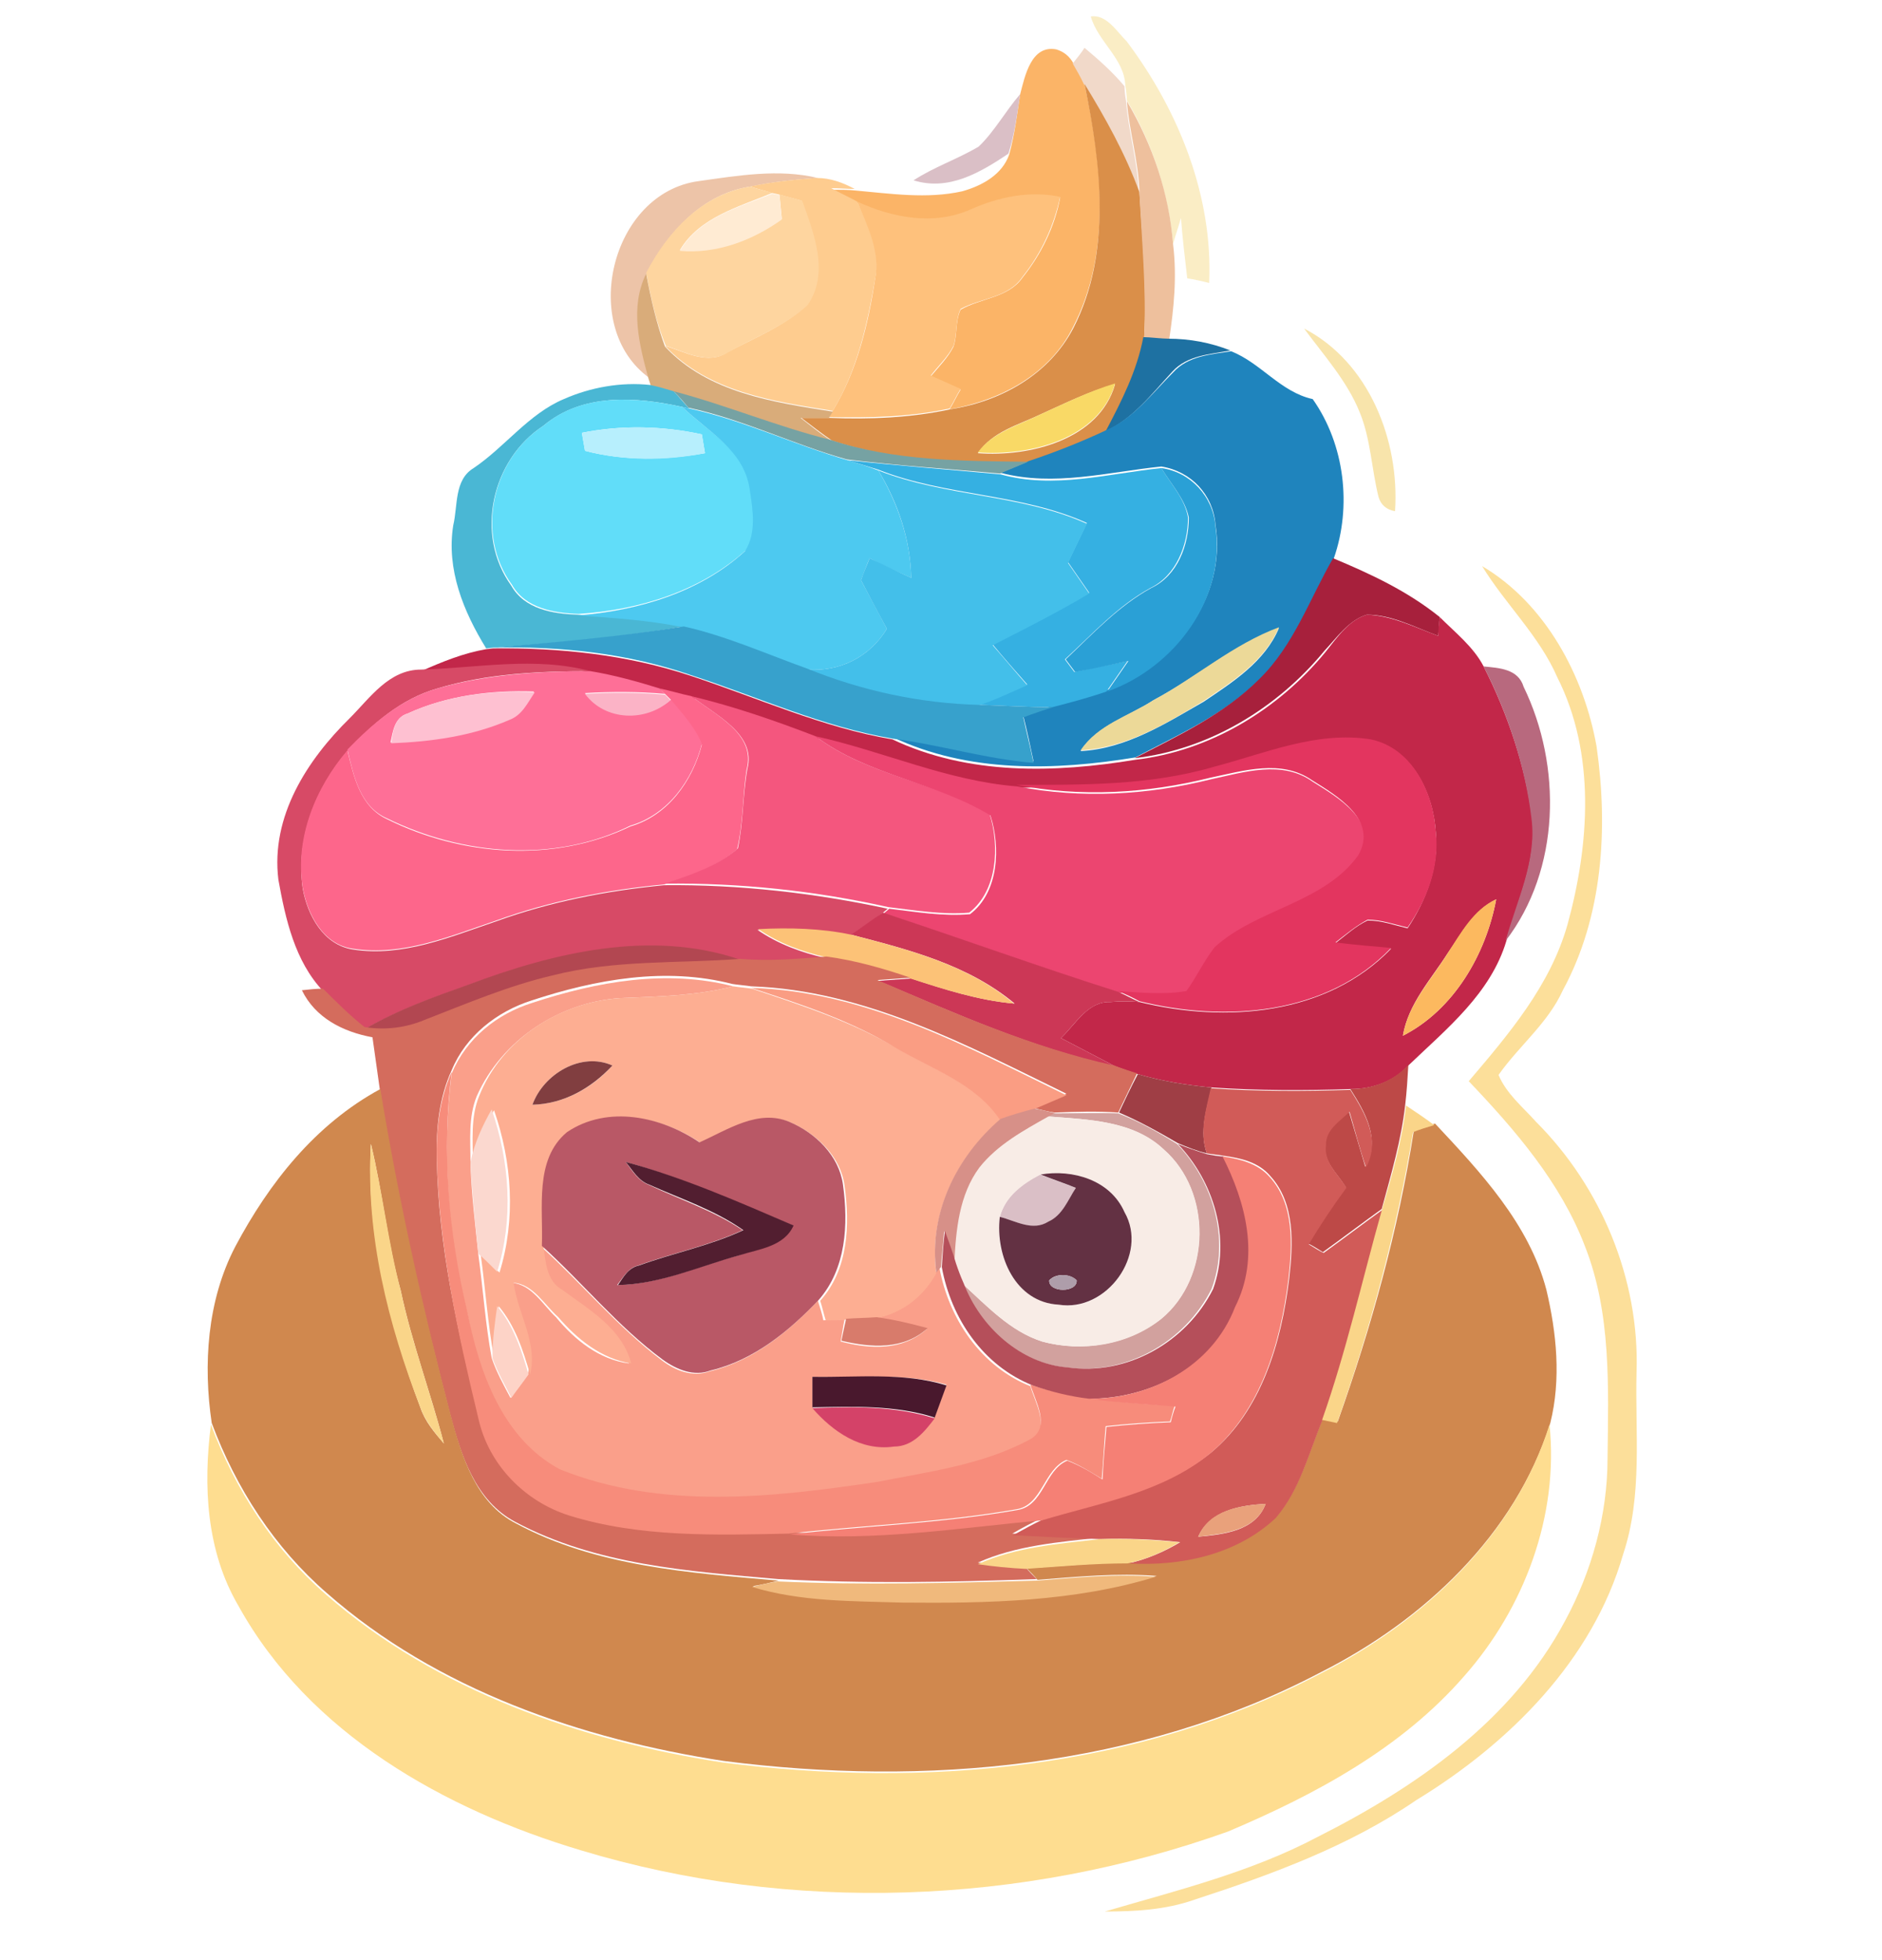 <?xml version="1.0" encoding="utf-8"?>
<!-- Generator: Adobe Illustrator 26.0.3, SVG Export Plug-In . SVG Version: 6.00 Build 0)  -->
<svg version="1.1" id="Layer_1" xmlns="http://www.w3.org/2000/svg" xmlns:xlink="http://www.w3.org/1999/xlink" x="0px" y="0px"
	 viewBox="0 0 240 250" style="enable-background:new 0 0 240 250;" xml:space="preserve">
<style type="text/css">
	.st0{fill:#FAEDC5;}
	.st1{fill:#FBB467;}
	.st2{fill:#F1D9C9;}
	.st3{fill:#DA8F49;}
	.st4{fill:#DABFC6;}
	.st5{fill:#EEC09D;}
	.st6{fill:#EDC4A8;}
	.st7{fill:#FECC8F;}
	.st8{fill:#FED59F;}
	.st9{fill:#FEC17C;}
	.st10{fill:#FFEBD3;}
	.st11{fill:#D9AC7A;}
	.st12{fill:#F8E4AB;}
	.st13{fill:#1E71A2;}
	.st14{fill:#1F84BD;}
	.st15{fill:#4AB7D4;}
	.st16{fill:#F9D966;}
	.st17{fill:#76A2A3;}
	.st18{fill:#61DDF9;}
	.st19{fill:#4DC9F0;}
	.st20{fill:#B7EFFD;}
	.st21{fill:#35B0E2;}
	.st22{fill:#43BFEA;}
	.st23{fill:#2AA0D6;}
	.st24{fill:#A7203C;}
	.st25{fill:#FCDF9A;}
	.st26{fill:#C22749;}
	.st27{fill:#37A1CC;}
	.st28{fill:#ECD998;}
	.st29{fill:#D74A66;}
	.st30{fill:#B8697E;}
	.st31{fill:#FE6F97;}
	.st32{fill:#FEC0D1;}
	.st33{fill:#FBB3C6;}
	.st34{fill:#FD668B;}
	.st35{fill:#F4567E;}
	.st36{fill:#EC4570;}
	.st37{fill:#E3355F;}
	.st38{fill:#FCB95F;}
	.st39{fill:#CC3756;}
	.st40{fill:#FCC277;}
	.st41{fill:#B24751;}
	.st42{fill:#D46C5D;}
	.st43{fill:#FA9F8A;}
	.st44{fill:#FDAE92;}
	.st45{fill:#FA9D83;}
	.st46{fill:#813E40;}
	.st47{fill:#BD4947;}
	.st48{fill:#F78C7B;}
	.st49{fill:#9F3E45;}
	.st50{fill:#D0884E;}
	.st51{fill:#D15B58;}
	.st52{fill:#D79088;}
	.st53{fill:#FAD589;}
	.st54{fill:#FBD8CF;}
	.st55{fill:#D2A19E;}
	.st56{fill:#B95866;}
	.st57{fill:#F8ECE6;}
	.st58{fill:#B54F5A;}
	.st59{fill:#F58075;}
	.st60{fill:#521E30;}
	.st61{fill:#633143;}
	.st62{fill:#AE9DAA;}
	.st63{fill:#FDD3C7;}
	.st64{fill:#D87B6B;}
	.st65{fill:#49182D;}
	.st66{fill:#D44268;}
	.st67{fill:#FEDD90;}
	.st68{fill:#E9A17B;}
	.st69{fill:#F0B97C;}
</style>
<g id="_x23_faedc5ff">
	<path class="st0" d="M139.1,2.1c2-0.3,3.3,1.9,4.6,3.2c6.6,8.8,11,19.7,10.5,30.8c-0.7-0.2-2.1-0.5-2.8-0.6
		c-0.3-2.6-0.6-5.1-0.8-7.7c-0.3,1.1-0.7,2.2-1,3.3c-0.6-6.5-2.6-12.7-5.9-18.3c0-0.5-0.1-1.4-0.2-1.9C143.4,7.5,140,5.3,139.1,2.1z
		"/>
</g>
<g id="_x23_fbb467ff">
	<path class="st1" d="M130.1,12c0.6-2.3,1.4-6.3,4.6-5.7c1,0.3,1.7,0.9,2.2,1.8c0.5,0.8,0.9,1.7,1.4,2.6c2.2,10.2,3.5,21.5-1.5,31.1
		c-3,6-9.3,9.3-15.7,10.4c0.5-0.8,0.9-1.7,1.4-2.5c-1.3-0.6-2.5-1.1-3.8-1.7c1-1.2,2.2-2.4,2.9-3.8c0.5-1.5,0.2-3.2,0.9-4.7
		c2.6-1.5,6.1-1.5,7.9-4.1c2.4-3,4.1-6.5,4.8-10.2c-3.9-0.8-7.8,0-11.4,1.6c-4.7,2.1-9.9,1-14.4-0.9c-1.1-0.5-2.2-1.1-3.3-1.7
		c0.8,0,2.2,0,3,0.1c4.5,0.4,9.1,1.1,13.6,0.1c2.5-0.7,5.1-2.1,6-4.7C129.4,17.1,129.7,14.6,130.1,12z"/>
</g>
<g id="_x23_f1d9c9ff">
	<path class="st2" d="M138.3,6.1c1.8,1.5,3.6,3.1,5.1,4.9c0,0.5,0.1,1.4,0.2,1.9c0.3,3.9,1.5,7.7,1.6,11.6c-1.8-4.8-4.3-9.4-7-13.8
		c-0.4-0.9-0.9-1.7-1.4-2.6C137.2,7.6,138,6.6,138.3,6.1z"/>
</g>
<g id="_x23_da8f49ff">
	<path class="st3" d="M138.3,10.7c2.7,4.4,5.2,8.9,7,13.8c0.4,6.2,1,12.4,0.6,18.6c-0.8,4.3-2.8,8.2-4.8,12
		c-3.2,1.5-6.5,2.8-9.8,3.9c-8.5-0.1-17.1-0.1-25.2-2.8c-1.3-0.9-2.6-1.9-3.9-2.9c1.2,0,2.4,0,3.6,0c5.1,0.2,10.3,0,15.4-1.1
		c6.4-1,12.6-4.4,15.7-10.4C141.8,32.2,140.4,20.9,138.3,10.7 M132.8,52.8c-2.9,1.4-6.2,2.2-8.1,5c6.6,0.5,15.5-1.7,17.5-8.8
		C138.9,49.9,135.9,51.4,132.8,52.8z"/>
</g>
<g id="_x23_dabfc6ff">
	<path class="st4" d="M130.1,12c-0.4,2.6-0.7,5.1-1.5,7.6c-3.6,2.4-7.6,4.8-12.1,3.4c2.6-1.7,5.6-2.7,8.3-4.3
		C126.8,16.8,128.2,14.2,130.1,12z"/>
	<path class="st4" d="M127.5,155.2c0.7-2.6,2.8-4.2,5.1-5.4c1.5,0.6,3,1.1,4.6,1.7c-1,1.5-1.7,3.5-3.5,4.3
		C131.8,157.2,129.5,155.7,127.5,155.2z"/>
</g>
<g id="_x23_eec09dff">
	<path class="st5" d="M145.3,24.5c-0.1-3.9-1.3-7.7-1.6-11.6c3.3,5.6,5.4,11.8,5.9,18.3c0.5,4.1,0.1,8.1-0.5,12.1
		c-0.8-0.1-2.4-0.2-3.2-0.2C146.2,36.9,145.6,30.7,145.3,24.5z"/>
</g>
<g id="_x23_edc4a8ff">
	<path class="st6" d="M89.1,23.1c5-0.7,10.2-1.6,15.2-0.4c-2.9,0.2-5.8,0.5-8.6,1.1c-6.1,0.9-10.5,5.8-13.2,11
		c-2.1,4.3-0.9,9.1,0.3,13.4C73.8,41.7,77.9,24.6,89.1,23.1z"/>
</g>
<g id="_x23_fecc8fff">
	<path class="st7" d="M95.6,23.8c2.8-0.6,5.7-0.9,8.6-1.1c1.7,0,3.3,0.6,4.8,1.4c-0.8,0-2.2-0.1-3-0.1c1.1,0.6,2.2,1.1,3.3,1.7
		c1.4,3.1,3.1,6.4,2.3,9.9c-1,5.8-2.3,11.7-5.4,16.8c-7.6-1.2-15.9-2.4-21.4-8.3c2.6,0.8,5.5,2.5,8,0.8c3.4-1.8,7.2-3.3,10.1-6
		c2.8-4.1,0.8-9.1-0.7-13.3c-1-0.3-1.9-0.5-2.9-0.8l-0.9-0.2C97.8,24.4,96.3,24,95.6,23.8z"/>
</g>
<g id="_x23_fed59fff">
	<path class="st8" d="M82.4,34.8c2.7-5.2,7.1-10,13.2-11c0.7,0.2,2.2,0.6,2.9,0.8c-4.3,1.8-9.3,3.1-11.8,7.3c4.8,0.4,9.2-1.3,13-4
		c-0.1-1-0.2-2-0.3-3.1c1,0.3,1.9,0.5,2.9,0.8c1.5,4.2,3.5,9.2,0.7,13.3c-2.9,2.7-6.7,4.1-10.1,6c-2.6,1.7-5.5,0-8-0.8
		C83.7,41.2,83,38,82.4,34.8z"/>
</g>
<g id="_x23_fec17cff">
	<path class="st9" d="M123.8,26.7c3.6-1.6,7.5-2.4,11.4-1.6c-0.8,3.7-2.4,7.2-4.8,10.2c-1.8,2.7-5.3,2.7-7.9,4.1
		c-0.7,1.5-0.4,3.2-0.9,4.7c-0.7,1.4-1.9,2.5-2.9,3.8c1.3,0.6,2.5,1.1,3.8,1.7c-0.5,0.8-0.9,1.7-1.4,2.5c-5,1.1-10.2,1.2-15.4,1.1
		l0.5-0.8c3.1-5.1,4.5-11,5.4-16.8c0.7-3.5-1-6.8-2.3-9.9C113.8,27.8,119.1,28.8,123.8,26.7z"/>
</g>
<g id="_x23_ffebd3ff">
	<path class="st10" d="M86.7,32c2.5-4.3,7.6-5.6,11.8-7.3l0.9,0.2c0.1,1,0.2,2,0.3,3.1C95.9,30.7,91.4,32.4,86.7,32z"/>
</g>
<g id="_x23_d9ac7aff">
	<path class="st11" d="M82.7,48.3c-1.2-4.4-2.4-9.1-0.3-13.4c0.6,3.2,1.3,6.3,2.4,9.3c5.5,5.9,13.8,7.1,21.4,8.3l-0.5,0.8
		c-1.2,0-2.4,0-3.6,0c1.3,1,2.5,2,3.9,2.9c-6.8-1.7-13.3-4.4-20-6.2c-1-0.3-2-0.6-3-0.8L82.7,48.3z"/>
</g>
<g id="_x23_f8e4abff">
	<path class="st12" d="M166.3,41.9c8.3,4.3,12.2,14.3,11.6,23.3c-1.1-0.2-1.8-0.8-2.1-1.8c-0.9-3.6-1-7.4-2.4-10.8
		C171.8,48.6,168.8,45.3,166.3,41.9z"/>
</g>
<g id="_x23_1e71a2ff">
	<path class="st13" d="M141,55c2-3.8,4-7.7,4.8-12c0.8,0,2.4,0.2,3.2,0.2c2.7,0,5.4,0.5,7.9,1.5c-2.6,0.5-5.5,0.6-7.4,2.7
		C146.9,50.2,144.5,53.4,141,55z"/>
</g>
<g id="_x23_1f84bdff">
	<path class="st14" d="M149.6,47.5c1.9-2.1,4.8-2.3,7.4-2.7c3.8,1.5,6.3,5.2,10.4,6.1c4.1,5.8,5,13.7,2.7,20.3
		c-3,5.2-5,11.2-9.4,15.4c-4.5,4.5-10.4,7.1-15.9,10c-10.3,1.7-21.3,2-31-2.6c6,0.8,11.9,2.6,18,3.1c-0.4-1.9-0.8-3.8-1.3-5.8
		c1.3-0.4,2.5-0.9,3.8-1.3c2.3-0.6,4.6-1.2,6.9-2c8.5-3,15.3-11.8,13.8-21.1c-0.3-3.8-3.1-6.8-6.9-7.4c-6.8,0.7-13.7,2.6-20.5,0.8
		c1.2-0.5,2.4-1,3.6-1.5c3.3-1.1,6.6-2.4,9.8-3.9C144.5,53.4,146.9,50.2,149.6,47.5 M147.1,89.3c-3.2,2.1-7.2,3.2-9.3,6.5
		c5.8-0.3,10.8-3.5,15.7-6.3c3.7-2.5,7.8-5.1,9.6-9.4C157.3,82.2,152.6,86.4,147.1,89.3z"/>
</g>
<g id="_x23_4ab7d4ff">
	<path class="st15" d="M71.9,50.9c3.4-1.5,7.3-2.2,11-1.8c1,0.2,2,0.5,3,0.8c0.7,0.7,1.3,1.5,2,2.2L87,51.9
		c-5.9-1.3-12.7-1.8-17.7,2.4c-6.6,4.3-8.8,13.9-4.1,20.4c1.7,3,5.3,3.6,8.5,3.7c4.5,0.3,9,0.6,13.5,1.5c-8.1,1.4-16.2,2.1-24.3,2.7
		L62,82.7c-2.9-4.7-5.1-10.1-4.2-15.7c0.6-2.5,0.1-5.8,2.6-7.3C64.4,57,67.4,52.8,71.9,50.9z"/>
</g>
<g id="_x23_f9d966ff">
	<path class="st16" d="M132.8,52.8c3.1-1.4,6.1-2.9,9.4-3.9c-2,7.1-10.9,9.3-17.5,8.8C126.6,55.1,130,54.2,132.8,52.8z"/>
</g>
<g id="_x23_76a2a3ff">
	<path class="st17" d="M85.9,49.9c6.8,1.8,13.2,4.5,20,6.2c8.1,2.7,16.8,2.7,25.2,2.8c-1.2,0.5-2.4,1-3.6,1.5
		c-6.5-0.6-13-1-19.5-1.8c-6.8-1.9-13.2-5.1-20.2-6.6C87.3,51.4,86.6,50.6,85.9,49.9z"/>
</g>
<g id="_x23_61ddf9ff">
	<path class="st18" d="M69.3,54.3c4.9-4.2,11.8-3.7,17.7-2.4c3.2,3.1,7.9,5.5,8.8,10.3c0.4,2.6,0.9,5.6-0.6,7.9
		c-5.8,5.3-13.7,7.7-21.4,8.2c-3.1-0.1-6.8-0.7-8.5-3.7C60.6,68.2,62.7,58.6,69.3,54.3 M74.2,55.2c0.1,0.6,0.3,1.7,0.4,2.3
		c5,1.3,10.2,1.2,15.3,0.3c-0.1-0.6-0.3-1.8-0.4-2.4C84.4,54.3,79.2,54.2,74.2,55.2z"/>
</g>
<g id="_x23_4dc9f0ff">
	<path class="st19" d="M87,51.9l0.9,0.2c6.9,1.5,13.3,4.6,20.2,6.6c1.3,0.4,2.6,0.8,3.9,1.3c2.5,4.2,4.1,8.8,4.2,13.7
		c-1.8-0.8-3.6-1.6-5.3-2.5c-0.4,0.9-0.7,1.8-1.1,2.8c1.1,2.1,2.2,4.1,3.3,6.2c-2.2,3.6-6,5.5-10.2,5.2c-5.2-1.9-10.3-4.3-15.8-5.4
		c-4.4-0.9-9-1.2-13.5-1.5c7.7-0.6,15.6-2.9,21.4-8.2c1.5-2.3,1-5.3,0.6-7.9C94.9,57.4,90.2,55,87,51.9z"/>
</g>
<g id="_x23_b7effdff">
	<path class="st20" d="M74.2,55.2c5.1-1,10.3-0.9,15.3,0.2c0.1,0.6,0.3,1.8,0.4,2.4c-5.1,1-10.3,1-15.3-0.3
		C74.5,56.9,74.3,55.8,74.2,55.2z"/>
</g>
<g id="_x23_35b0e2ff">
	<path class="st21" d="M108.1,58.7c6.5,0.7,13,1.2,19.5,1.8c6.8,1.9,13.7-0.1,20.5-0.8c1.2,2,3,3.9,3.4,6.3c0,3.5-1.5,7.4-4.8,9
		c-4.2,2.3-7.4,5.9-10.9,9.1c0.3,0.4,0.9,1.2,1.2,1.6c2.3-0.5,4.5-0.9,6.8-1.4c-0.9,1.3-1.8,2.6-2.7,3.9c-2.3,0.8-4.6,1.4-6.9,2
		c-3.2,0-6.3-0.2-9.5-0.3c2.1-0.8,4.2-1.7,6.3-2.6c-1.5-1.7-3-3.4-4.4-5.1c4.1-2.1,8.3-4.2,12.3-6.6c-0.9-1.3-1.8-2.6-2.7-3.9
		c0.8-1.7,1.6-3.3,2.4-5c-8.4-3.8-18-3.4-26.6-6.8C110.7,59.5,109.4,59.1,108.1,58.7z"/>
</g>
<g id="_x23_43bfeaff">
	<path class="st22" d="M112,60c8.6,3.4,18.2,3,26.6,6.8c-0.8,1.7-1.6,3.3-2.4,5c0.9,1.3,1.8,2.6,2.7,3.9c-4,2.4-8.2,4.5-12.3,6.6
		c1.5,1.7,2.9,3.4,4.4,5.1c-2.1,0.9-4.1,1.9-6.3,2.6c-7.5-0.2-14.9-1.8-21.8-4.6c4.2,0.3,8-1.6,10.2-5.2c-1.1-2-2.2-4.1-3.3-6.2
		c0.3-0.9,0.7-1.8,1.1-2.8c1.8,0.8,3.5,1.7,5.3,2.5C116.1,68.8,114.5,64.1,112,60z"/>
</g>
<g id="_x23_2aa0d6ff">
	<path class="st23" d="M148.1,59.7c3.7,0.5,6.6,3.6,6.9,7.4c1.4,9.3-5.3,18.1-13.8,21.1c0.9-1.3,1.8-2.6,2.7-3.9
		c-2.3,0.5-4.5,1-6.8,1.4c-0.3-0.4-0.9-1.2-1.2-1.6c3.4-3.2,6.7-6.8,10.9-9.1c3.4-1.6,4.8-5.5,4.8-9
		C151.1,63.6,149.3,61.7,148.1,59.7z"/>
</g>
<g id="_x23_a7203cff">
	<path class="st24" d="M160.6,86.6c4.4-4.3,6.4-10.2,9.4-15.4c4.8,2,9.5,4.2,13.6,7.5c-0.1,0.6-0.1,1.8-0.2,2.4
		c-3-1.1-5.9-2.7-9.1-2.7c-2.3,0.7-3.8,2.9-5.4,4.6c-6,7.3-14.7,12.6-24.2,13.7C150.3,93.8,156.1,91.1,160.6,86.6z"/>
</g>
<g id="_x23_fcdf9aff">
	<path class="st25" d="M189,72.2c8.1,4.8,13,14,14.6,23c1.5,10.5,0.8,21.7-4.3,31.1c-1.9,4.2-5.6,7.1-8.2,10.8c1,2.4,3.1,4.1,4.8,6
		c8.3,8.3,13.2,20.1,12.8,31.9c-0.2,7.7,0.8,15.7-1.7,23.2c-3.9,13.6-14.6,24.2-26.4,31.4c-8.6,5.9-18.5,9.5-28.3,12.7
		c-3.7,1.3-7.6,1.5-11.4,1.5c9.2-2.7,18.6-5,27.1-9.5c12.5-6.3,24.8-14.8,31.6-27.6c3.4-6.3,5.4-13.5,5.4-20.7
		c0.1-9.1,0.5-18.5-2.9-27.1c-3.1-8.1-8.9-14.8-14.8-21c5.1-6,10.4-12.2,12.6-20c2.8-10.2,3.6-21.8-1.3-31.5
		C196.3,81.1,192,77.1,189,72.2z"/>
</g>
<g id="_x23_c22749ff">
	<path class="st26" d="M174.3,78.4c3.2,0.1,6.1,1.6,9.1,2.7c0-0.6,0.1-1.8,0.2-2.4c2,2,4.3,3.8,5.6,6.3c3.1,6.1,5.3,12.7,6.2,19.4
		c0.6,5.4-1.9,10.5-3.3,15.6c-2,6.7-7.6,11.2-12.4,15.8c-1.9,2.1-4.6,3.1-7.4,3.1c-5.9,0.2-11.9,0.2-17.8-0.2
		c-3.2-0.3-6.3-0.8-9.4-1.7c-1-0.3-2-0.7-2.9-1c-2.3-1.2-4.6-2.4-6.9-3.6c1.9-1.8,3.4-4.7,6.3-4.6c1.2-0.1,2.5-0.1,3.7,0
		c11,2.7,23.9,1.7,32.1-6.8c-2.4-0.2-4.8-0.4-7.1-0.7c1.3-1,2.6-2.2,4.1-2.9c1.8,0,3.4,0.6,5.1,1c2.4-3.6,4-7.9,3.6-12.2
		c-0.3-5-3-10.7-8.3-11.8c-6.9-1.1-13.5,1.9-20,3.5c-8.1,2.4-16.7,2.3-25.1,2.6c-8.9-0.7-17.1-4.5-25.7-6.4
		c-5.2-2-10.4-3.8-15.8-5.1c-1.4-0.4-2.7-0.7-4.1-1c-2.9-0.9-5.8-1.7-8.8-2.2c-7.1-1.8-14.4-0.3-21.6-0.2c2.7-1.2,5.4-2.3,8.3-2.8
		l0.9-0.1c8.5-0.1,17.1,0.8,25.2,3.5c8.5,2.8,16.8,6.6,25.7,8.1c9.7,4.6,20.7,4.3,31,2.6c9.5-1.1,18.2-6.4,24.2-13.7
		C170.6,81.2,172,79.1,174.3,78.4 M184.6,121.6c-2.1,3.3-5,6.4-5.7,10.5c6.5-3.3,10.6-10.4,11.9-17.4
		C187.9,116.1,186.4,119,184.6,121.6z"/>
</g>
<g id="_x23_37a1ccff">
	<path class="st27" d="M62.9,82.6c8.1-0.7,16.2-1.4,24.3-2.7c5.4,1.2,10.5,3.5,15.8,5.4c6.9,2.8,14.3,4.4,21.8,4.6
		c3.2,0.1,6.3,0.3,9.5,0.3c-1.3,0.4-2.5,0.8-3.8,1.3c0.4,1.9,0.9,3.8,1.3,5.8c-6.1-0.5-11.9-2.3-18-3.1c-8.9-1.5-17.1-5.3-25.7-8.1
		C80,83.3,71.4,82.4,62.9,82.6z"/>
</g>
<g id="_x23_ecd998ff">
	<path class="st28" d="M147.1,89.3c5.4-2.9,10.1-7.1,16-9.3c-1.8,4.3-5.9,6.9-9.6,9.4c-4.8,2.9-9.9,6-15.7,6.3
		C140,92.4,144,91.3,147.1,89.3z"/>
</g>
<g id="_x23_d74a66ff">
	<path class="st29" d="M44.6,91.6c2.6-2.6,5-6.2,9.1-6.2c7.2-0.2,14.5-1.7,21.6,0.2c-6.5,0-13.2,0.3-19.5,2.2
		c-4.6,1.3-8.3,4.5-11.5,8c-4.1,4.8-6.6,11.2-5.7,17.5c0.6,3.4,2.6,7.2,6.4,7.8c6.3,1,12.4-1.6,18.3-3.6c6.9-2.5,14.1-3.9,21.4-4.6
		c9.6-0.1,19.2,1,28.5,3l-0.7,0.6c-1.3,1-2.7,1.9-4.1,2.8c-3.9-0.8-7.9-0.9-11.8-0.7c2.6,1.8,5.6,2.9,8.7,3.6
		c-3.7,0.3-7.3,0.5-11,0.3c-11.5-3.8-23.8-0.9-34.7,3.2c-4.5,1.6-9,3.2-13.1,5.6c-1.9-1.5-3.6-3.2-5.3-4.9
		c-3.6-3.8-4.8-9.2-5.7-14.2C34.5,104.1,39.2,96.9,44.6,91.6z"/>
</g>
<g id="_x23_b8697eff">
	<path class="st30" d="M189.2,85c2,0.2,4.4,0.3,5.1,2.6c4.9,10.1,4.7,23.3-2.3,32.4c1.4-5.1,4-10.2,3.3-15.6
		C194.5,97.7,192.3,91.1,189.2,85z"/>
</g>
<g id="_x23_fe6f97ff">
	<path class="st31" d="M55.8,87.8c6.3-1.8,12.9-2.2,19.5-2.2c3,0.5,5.9,1.3,8.8,2.2l0.7,0.7c-3.4-0.3-6.8-0.3-10.2-0.1
		c2.6,3.5,7.8,3.6,11,0.8c1.5,1.7,3.1,3.5,3.9,5.7c-1.2,4.6-4.3,9-9.1,10.4c-9.7,4.8-21.4,3.8-31-0.9c-3.5-1.5-4.3-5.4-5.1-8.8
		C47.5,92.3,51.2,89.1,55.8,87.8 M52,91c-1.7,0.5-1.9,2.3-2.2,3.7c5.1-0.2,10.4-0.9,15.1-3c1.6-0.6,2.3-2.2,3.2-3.5
		C62.7,88,57,88.7,52,91z"/>
</g>
<g id="_x23_fec0d1ff">
	<path class="st32" d="M52,91c5-2.3,10.7-3,16.2-2.7c-0.9,1.3-1.6,2.9-3.2,3.5c-4.8,2.1-10,2.8-15.1,3C50.1,93.3,50.3,91.5,52,91z"
		/>
</g>
<g id="_x23_fbb3c6ff">
	<path class="st33" d="M74.6,88.5c3.4-0.2,6.8-0.2,10.2,0.1l0.7,0.7C82.4,92.1,77.2,92,74.6,88.5z"/>
</g>
<g id="_x23_fd668bff">
	<path class="st34" d="M84.1,87.8c1.4,0.3,2.7,0.7,4.1,1c3,2.4,8.3,4.8,7,9.4c-0.5,3.3-0.4,6.8-1.2,10.1c-2.6,2.3-6,3.4-9.3,4.5
		c-7.3,0.7-14.5,2.1-21.4,4.6c-5.9,2-12,4.6-18.3,3.6c-3.8-0.5-5.8-4.4-6.4-7.8c-1-6.3,1.6-12.7,5.7-17.5c0.8,3.3,1.6,7.2,5.1,8.8
		c9.5,4.7,21.2,5.6,31,0.9c4.8-1.4,7.9-5.8,9.1-10.4c-0.8-2.2-2.4-3.9-3.9-5.7l-0.7-0.7L84.1,87.8z"/>
</g>
<g id="_x23_f4567eff">
	<path class="st35" d="M88.2,88.8c5.4,1.3,10.6,3.1,15.8,5.1c6.6,5,15.2,5.8,22.2,9.9c1.3,4.1,1,9.8-2.6,12.6
		c-3.4,0.3-6.9-0.3-10.3-0.7c-9.4-2.1-18.9-3.1-28.5-3c3.2-1.1,6.7-2.2,9.3-4.5c0.7-3.3,0.6-6.7,1.2-10.1
		C96.5,93.6,91.2,91.2,88.2,88.8z"/>
</g>
<g id="_x23_ec4570ff">
	<path class="st36" d="M104,93.9c8.6,1.9,16.8,5.7,25.7,6.4c8.2,1.6,16.7,1.1,24.7-0.9c4.2-0.9,9.1-2.5,13,0.3
		c3.2,2,8.6,5.1,5.9,9.6c-4.4,6.1-12.9,6.8-18.3,11.7c-1.4,1.7-2.3,3.8-3.6,5.6c-2.9,0.5-5.8,0.2-8.7,0c-10.1-3.2-20-6.8-30-10.1
		l0.7-0.6c3.4,0.4,6.8,1,10.3,0.7c3.7-2.8,3.9-8.6,2.6-12.6C119.2,99.7,110.6,98.9,104,93.9z"/>
</g>
<g id="_x23_e3355fff">
	<path class="st37" d="M154.8,97.8c6.5-1.7,13.1-4.6,20-3.5c5.3,1.1,8,6.8,8.3,11.8c0.5,4.4-1.1,8.6-3.6,12.2c-1.7-0.4-3.4-1-5.1-1
		c-1.5,0.8-2.8,1.9-4.1,2.9c2.4,0.3,4.7,0.5,7.1,0.7c-8.2,8.6-21.2,9.5-32.1,6.8c-0.9-0.5-1.8-0.9-2.7-1.3c2.9,0.2,5.8,0.5,8.7,0
		c1.3-1.8,2.2-3.8,3.6-5.6c5.4-4.9,13.9-5.6,18.3-11.7c2.6-4.5-2.7-7.6-5.9-9.6c-3.9-2.7-8.7-1.2-13-0.3c-8,2-16.5,2.5-24.7,0.9
		C138.1,100.1,146.6,100.2,154.8,97.8z"/>
</g>
<g id="_x23_fcb95fff">
	<path class="st38" d="M184.6,121.6c1.7-2.6,3.3-5.6,6.2-6.9c-1.3,7-5.4,14.1-11.9,17.4C179.6,128,182.5,125,184.6,121.6z"/>
</g>
<g id="_x23_cc3756ff">
	<path class="st39" d="M108.5,119.2c1.4-0.9,2.7-1.9,4.1-2.8c10,3.3,19.9,6.9,30,10.1c0.9,0.4,1.8,0.9,2.7,1.3
		c-1.2-0.1-2.5-0.1-3.7,0c-2.9-0.1-4.5,2.9-6.3,4.6c2.3,1.2,4.6,2.4,6.9,3.6c-10.5-2.3-20.3-6.7-30.2-10.9c1.4-0.1,2.8-0.2,4.2-0.3
		c4.3,1.4,8.6,2.8,13.2,3.2C123.4,123,115.8,121.1,108.5,119.2z"/>
</g>
<g id="_x23_fcc277ff">
	<path class="st40" d="M96.7,118.5c4-0.2,8-0.1,11.8,0.7c7.2,1.9,14.9,3.8,20.8,8.8c-4.5-0.4-8.9-1.8-13.2-3.2
		c-3.5-1.2-7.1-2.2-10.7-2.7C102.3,121.4,99.3,120.3,96.7,118.5z"/>
</g>
<g id="_x23_b24751ff">
	<path class="st41" d="M59.7,125.6c10.9-4.1,23.3-7.1,34.7-3.2c-7.9,0.6-16.1,0-23.8,2.2c-5.7,1.4-11,3.7-16.4,5.7
		c-2.4,1-5,1.3-7.6,0.9C50.7,128.8,55.2,127.2,59.7,125.6z"/>
</g>
<g id="_x23_d46c5dff">
	<path class="st42" d="M94.4,122.3c3.7,0.3,7.3,0,11-0.3c3.7,0.5,7.2,1.5,10.7,2.7c-1.4,0.1-2.8,0.2-4.2,0.3
		c9.8,4.2,19.7,8.6,30.2,10.9c1,0.4,2,0.7,2.9,1c-0.8,1.7-1.6,3.3-2.4,5c-2.7-0.2-5.4-0.1-8.1,0c-0.7-0.1-2-0.4-2.7-0.6
		c1.4-0.6,2.8-1.2,4.2-1.8c-12.7-6.2-25.7-13.2-40.2-13.7c-0.6-0.1-1.8-0.2-2.4-0.3c-8.5-2.2-17.4-0.6-25.6,2.1
		c-4.4,1.4-8.4,4.5-10.2,8.9c-1.6,3.5-2,7.4-1.9,11.3c0.2,11.2,2.7,22.1,5.4,32.9c1.3,5.9,5.9,10.6,11.6,12.4c9,2.8,18.7,2.5,28,2.3
		c10.8,0.9,21.5-0.8,32.2-1.8c-1.3,0.6-2.6,1.3-3.8,2c3.7,0.1,7.5,0.3,11.2,0.5c-5.3,0.6-10.7,1-15.6,3.2c2,0.2,4.1,0.5,6.1,0.6
		c0.3,0.4,1,1.1,1.4,1.5c-11,0.4-22,0.6-33,0c-11.4-1-23.2-1.8-33.5-7.3c-5.1-2.7-6.9-8.5-8.3-13.7c-3.6-13.8-6.8-27.6-9-41.7
		c-0.3-2.1-0.6-4.2-0.9-6.4c-3.8-0.7-7.3-2.5-9-6c0.9-0.1,1.8-0.2,2.7-0.2c1.7,1.7,3.4,3.4,5.3,4.9c2.6,0.4,5.2,0.1,7.6-0.9
		c5.4-2.1,10.8-4.4,16.4-5.7C78.3,122.4,86.4,122.9,94.4,122.3z"/>
</g>
<g id="_x23_fa9f8aff">
	<path class="st43" d="M67.9,127.9c8.2-2.7,17.1-4.3,25.6-2.1c-4.7,1.2-9.6,1.3-14.4,1.5c-7.7,0.5-15.1,5.3-18.3,12.5
		c-1.1,2.7-0.8,5.6-0.8,8.5c0.1,3.9,0.6,7.8,1,11.7c0.6,4.4,0.9,8.9,1.7,13.2c0.6,1.8,1.5,3.4,2.4,5.1c0.8-1,1.5-2,2.2-3
		c1-4.1-1.6-7.7-2.1-11.7c2.6,0.2,4,2.8,5.7,4.4c2.4,2.9,5.5,5.4,9.3,5.9c-1.2-4.5-5.3-6.9-8.8-9.4c-2-1.1-2.1-3.5-2.4-5.5
		c5.2,4.7,9.7,10.2,15.4,14.5c1.7,1.3,3.9,2.2,6.1,1.4c5.5-1.3,10-5,13.8-9c0.2,0.6,0.6,1.9,0.7,2.5c0.9-0.1,1.8-0.1,2.7-0.1
		c-0.2,0.9-0.3,1.8-0.5,2.8c3.8,1,7.9,1.2,11-1.6c-2.2-0.5-4.3-1.1-6.5-1.4c3.3-0.7,5.9-2.8,7.5-5.7l0.6-0.7
		c1.2,6.5,5.3,12.6,11.6,15.1c0.6,2.1,2.6,5.3,0.1,6.9c-6,3.3-13,4.2-19.6,5.5c-13.4,2-27.6,3.6-40.5-1.6
		c-7.3-3.9-10.4-12.4-11.8-20.1c-2.5-10-3.3-20.4-2-30.6C59.5,132.4,63.4,129.3,67.9,127.9 M103.6,175.6c0,1,0,2.9,0,3.9
		c2.6,3,6.2,5.6,10.4,4.8c2.4,0.1,3.9-1.9,5.2-3.6c0.5-1.4,1-2.8,1.5-4.1C115.1,175,109.3,175.8,103.6,175.6z"/>
</g>
<g id="_x23_fdae92ff">
	<path class="st44" d="M79.1,127.3c4.8-0.2,9.7-0.3,14.4-1.5c0.6,0.1,1.8,0.2,2.4,0.3c6.3,2.1,12.7,4.2,18.5,7.6
		c4.6,2.7,10.1,4.5,13.2,9.1c-5.6,4.8-9.2,12-8.2,19.6c-1.6,2.9-4.2,5-7.5,5.7c-1.3,0.1-2.6,0.1-3.9,0.2c-0.9,0.1-1.8,0.1-2.7,0.1
		c-0.2-0.6-0.5-1.9-0.7-2.5c3.6-4,3.8-9.7,3.1-14.7c-0.5-3.7-3.6-6.6-6.8-8c-4-1.7-7.9,1-11.5,2.6c-4.9-3.3-11.7-4.8-16.9-1.3
		c-4.3,3.5-3.1,9.7-3.2,14.5c0.3,2,0.4,4.4,2.4,5.5c3.5,2.6,7.6,4.9,8.8,9.4c-3.8-0.6-6.9-3.1-9.3-5.9c-1.8-1.6-3.2-4.2-5.7-4.4
		c0.5,3.9,3.1,7.6,2.1,11.7c-0.9-3.1-1.9-6.2-4-8.7c-0.3,2.2-0.6,4.4-0.6,6.6c-0.8-4.4-1.1-8.8-1.7-13.2c0.8,0.8,1.6,1.6,2.4,2.3
		c2.1-6.8,1.6-14.1-0.7-20.7c-1.2,2.1-2.2,4.3-2.7,6.7c0-2.8-0.3-5.8,0.8-8.5C64,132.5,71.4,127.8,79.1,127.3 M67.9,140.9
		c4-0.1,7.6-2.1,10.2-5C74.1,134.1,69.3,137,67.9,140.9z"/>
</g>
<g id="_x23_fa9d83ff">
	<path class="st45" d="M95.8,126c14.5,0.4,27.5,7.5,40.2,13.7c-1.4,0.6-2.8,1.2-4.2,1.8c-1.4,0.4-2.9,0.8-4.3,1.3
		c-3.1-4.6-8.6-6.4-13.2-9.1C108.6,130.2,102.2,128.1,95.8,126z"/>
</g>
<g id="_x23_813e40ff">
	<path class="st46" d="M67.9,140.9c1.4-3.9,6.2-6.8,10.2-5C75.4,138.8,71.9,140.8,67.9,140.9z"/>
</g>
<g id="_x23_bd4947ff">
	<path class="st47" d="M172.2,138.9c2.8,0,5.5-1,7.4-3.1c-0.1,1.7-0.2,3.4-0.4,5.1c-0.5,4.5-1.8,8.9-3,13.3c-2.5,1.8-5,3.7-7.5,5.5
		c-0.5-0.3-1.4-0.9-1.9-1.1c1.5-2.5,3.1-4.9,4.8-7.2c-1-1.7-2.9-3.2-2.6-5.4c0-2,1.8-3.1,3-4.3c0.7,2.4,1.4,4.7,2.1,7.1
		C176.1,145.3,174.1,141.9,172.2,138.9z"/>
</g>
<g id="_x23_f78c7bff">
	<path class="st48" d="M55.7,148c-0.1-3.8,0.3-7.7,1.9-11.3c-1.3,10.2-0.4,20.6,2,30.6c1.5,7.7,4.5,16.2,11.8,20.1
		c12.9,5.2,27.1,3.6,40.5,1.6c6.6-1.3,13.6-2.2,19.6-5.5c2.5-1.6,0.5-4.8-0.1-6.9c2.4,0.8,4.8,1.3,7.2,1.7c3.7,0.5,7.4,0.8,11.2,1
		c-0.2,0.5-0.4,1.5-0.6,2c-2.7,0.1-5.5,0.3-8.2,0.6c-0.2,2.2-0.3,4.5-0.5,6.7c-1.5-0.9-2.9-1.8-4.5-2.4c-2.9,1.2-3.1,5.8-6.4,6.3
		c-9.6,1.7-19.3,2-29,3.1c-9.3,0.2-19,0.5-28-2.3c-5.7-1.8-10.3-6.5-11.6-12.4C58.4,170.1,56,159.2,55.7,148z"/>
</g>
<g id="_x23_9f3e45ff">
	<path class="st49" d="M145.1,137c3.1,0.9,6.2,1.4,9.4,1.7c-0.6,2.7-1.6,5.6-0.6,8.4c-1.3-0.3-2.5-0.8-3.7-1.3
		c-2.4-1.4-4.9-2.8-7.5-3.9C143.4,140.4,144.2,138.7,145.1,137z"/>
</g>
<g id="_x23_d0884eff">
	<path class="st50" d="M30,159c4.3-8.1,10.2-15.6,18.5-20.1c2.3,14,5.4,27.9,9,41.7c1.4,5.2,3.2,11.1,8.3,13.7
		c10.2,5.5,22.1,6.3,33.5,7.3c-0.8,0.2-2.5,0.6-3.3,0.7c6.2,1.9,12.7,1.8,19.2,2c10.8,0.1,21.9-0.1,32.3-3.3
		c-5.1-0.4-10.1,0.1-15.2,0.5c-0.3-0.4-1-1.1-1.4-1.5c4.3-0.2,8.7-0.7,13-0.7c6.7,0.4,13.8-1.2,18.8-5.8c3.1-3.6,4.2-8.3,6-12.6
		c0.5,0.1,1.4,0.3,1.9,0.4c4.3-12.1,7.7-24.4,9.7-37.1c0.7-0.2,2-0.6,2.7-0.9c5.8,6.2,12,12.8,14.2,21.2c1.3,5.5,1.9,11.4,0.5,17
		c-4.5,14.3-16.2,25.2-29.3,31.8c-23.2,12.2-50.4,14.6-76.1,11.3c-18.2-2.8-36.6-9.1-50.6-21.4c-6.7-5.8-11.6-13.4-14.7-21.7
		C25.9,174.1,26.4,165.9,30,159 M47.3,145.9c-0.6,11.5,2.3,22.9,6.3,33.6c0.6,1.8,1.8,3.2,3,4.6c-1.7-6.5-4.1-12.9-5.5-19.5
		C49.4,158.5,48.8,152.1,47.3,145.9z"/>
</g>
<g id="_x23_d15b58ff">
	<path class="st51" d="M154.4,138.8c5.9,0.4,11.9,0.4,17.8,0.2c1.9,3,3.9,6.4,2,9.9c-0.8-2.3-1.4-4.7-2.1-7.1
		c-1.2,1.2-3.1,2.3-3,4.3c-0.3,2.2,1.6,3.7,2.6,5.4c-1.7,2.3-3.3,4.7-4.8,7.2c0.5,0.3,1.4,0.9,1.9,1.1c2.5-1.8,5-3.7,7.5-5.5
		c-2.5,8.9-4.5,18-7.6,26.7c-1.8,4.3-2.9,9-6,12.6c-5,4.7-12.1,6.2-18.8,5.8c2.3-0.5,4.6-1.5,6.6-2.7c-3.4-0.4-6.8-0.5-10.1-0.4
		c-3.8-0.1-7.5-0.3-11.2-0.5c1.3-0.7,2.5-1.4,3.8-2c7.3-2.2,15.3-3.6,21.4-8.5c6.5-5.4,9-14.1,10-22.2c0.5-4.4,0.8-9.6-2.4-13.1
		c-1.5-1.8-3.8-2.3-6-2.6c-0.5-0.1-1.6-0.2-2.1-0.3C152.9,144.4,153.8,141.5,154.4,138.8 M152.8,196c3.2-0.3,7.3-0.7,8.6-4.2
		C158.2,192,154.3,192.6,152.8,196z"/>
</g>
<g id="_x23_d79088ff">
	<path class="st52" d="M127.6,142.7c1.4-0.5,2.8-0.9,4.3-1.3c0.7,0.1,2,0.4,2.7,0.6l-0.8,0.4c-3.2,1.8-6.5,3.6-8.8,6.5
		c-2.6,3.5-3,8-3.2,12.2c-0.5-1.4-1-2.8-1.4-4.1c-0.1,1.6-0.3,3.1-0.4,4.6l-0.6,0.7C118.4,154.8,121.9,147.6,127.6,142.7z"/>
</g>
<g id="_x23_fad589ff">
	<path class="st53" d="M179.3,141c1.2,0.8,2.4,1.6,3.6,2.5c-0.7,0.2-2,0.6-2.7,0.9c-2.1,12.6-5.4,25-9.7,37.1
		c-0.5-0.1-1.4-0.3-1.9-0.4c3.1-8.8,5.1-17.8,7.6-26.7C177.5,149.9,178.8,145.5,179.3,141z"/>
	<path class="st53" d="M47.3,145.9c1.5,6.2,2.2,12.6,3.8,18.7c1.4,6.6,3.8,13,5.5,19.5c-1.2-1.4-2.4-2.9-3-4.6
		C49.5,168.9,46.6,157.5,47.3,145.9z"/>
	<path class="st53" d="M140.3,196.3c3.4-0.1,6.8,0.1,10.1,0.4c-2,1.2-4.2,2.2-6.6,2.7c-4.3,0-8.7,0.4-13,0.7c-2-0.1-4.1-0.3-6.1-0.6
		C129.6,197.3,135,196.9,140.3,196.3z"/>
</g>
<g id="_x23_fbd8cfff">
	<path class="st54" d="M60,148.2c0.5-2.4,1.5-4.6,2.7-6.7c2.3,6.7,2.8,14,0.7,20.7c-0.8-0.8-1.6-1.6-2.4-2.3
		C60.6,156,60.2,152.1,60,148.2z"/>
</g>
<g id="_x23_d2a19eff">
	<path class="st55" d="M134.5,142c2.7,0,5.4-0.1,8.1,0c2.6,1,5.1,2.4,7.5,3.9c4.6,4.8,6.8,12.1,4.4,18.5c-3.4,6.8-11,11.1-18.6,10
		c-6-0.6-11.1-5.2-13.2-10.7c3.1,2.8,6.1,6.1,10.2,7.4c5.1,1.4,11,0.4,15.2-2.9c6.3-5.2,6.5-16.2,0.3-21.6
		c-3.9-3.7-9.7-3.8-14.7-4.2L134.5,142z"/>
</g>
<g id="_x23_b95866ff">
	<path class="st56" d="M72.3,144.4c5.2-3.5,12-2,16.9,1.3c3.6-1.6,7.5-4.3,11.5-2.6c3.3,1.4,6.3,4.3,6.8,8
		c0.7,5.1,0.4,10.7-3.1,14.7c-3.8,4-8.3,7.7-13.8,9c-2.1,0.8-4.3-0.1-6.1-1.4c-5.7-4.2-10.2-9.8-15.4-14.5
		C69.3,154.1,68.1,147.9,72.3,144.4 M79.8,148.2c0.8,1.1,1.6,2.4,2.9,2.9c4,1.9,8.3,3.3,12,5.8c-4.3,2-8.9,2.9-13.3,4.5
		c-1.3,0.3-1.9,1.5-2.7,2.5c5.4-0.1,10.3-2.4,15.5-3.8c2.5-0.9,5.7-1.1,6.9-3.8C94.2,153.4,87.2,150.3,79.8,148.2z"/>
</g>
<g id="_x23_f8ece6ff">
	<path class="st57" d="M124.9,148.9c2.3-2.9,5.6-4.7,8.8-6.5c5.1,0.4,10.8,0.5,14.7,4.2c6.2,5.4,6.1,16.3-0.3,21.6
		c-4.2,3.4-10.1,4.3-15.2,2.9c-4.1-1.3-7.1-4.6-10.2-7.4c-0.4-0.8-0.7-1.7-1-2.6C121.9,156.9,122.3,152.4,124.9,148.9 M127.5,155.2
		c-0.7,4.9,1.9,10.8,7.5,11.2c6.1,1.1,11.5-6.4,8.4-11.8c-1.8-4.1-6.5-5.5-10.7-4.8C130.4,151,128.2,152.6,127.5,155.2z"/>
</g>
<g id="_x23_b54f5aff">
	<path class="st58" d="M150.2,145.9c1.2,0.5,2.4,0.9,3.7,1.3c0.5,0.1,1.6,0.3,2.1,0.3c3,5.9,4.8,12.9,1.7,19.2
		c-2.9,7.6-11,11.7-18.8,11.7c-2.5-0.3-4.9-0.9-7.2-1.7c-6.3-2.5-10.4-8.5-11.6-15.1c0.1-1.5,0.2-3.1,0.4-4.6c0.5,1.4,1,2.7,1.4,4.1
		c0.3,0.9,0.6,1.7,1,2.6c2.1,5.5,7.2,10.2,13.2,10.7c7.6,1.1,15.2-3.2,18.6-10C157,158,154.8,150.7,150.2,145.9z"/>
</g>
<g id="_x23_f58075ff">
	<path class="st59" d="M155.9,147.5c2.2,0.3,4.5,0.9,6,2.6c3.2,3.5,2.9,8.7,2.4,13.1c-1,8.1-3.5,16.7-10,22.2
		c-6.1,5-14.1,6.3-21.4,8.5c-10.7,1-21.4,2.7-32.2,1.8c9.7-1.1,19.4-1.4,29-3.1c3.4-0.5,3.5-5.1,6.4-6.3c1.6,0.6,3.1,1.5,4.5,2.4
		c0.1-2.2,0.3-4.5,0.5-6.7c2.7-0.3,5.5-0.5,8.2-0.6c0.1-0.5,0.4-1.5,0.6-2c-3.7-0.3-7.4-0.5-11.2-1c7.9,0.1,15.9-4.1,18.8-11.7
		C160.7,160.4,158.9,153.4,155.9,147.5z"/>
</g>
<g id="_x23_521e30ff">
	<path class="st60" d="M79.8,148.2c7.4,2,14.4,5.1,21.4,8.1c-1.2,2.7-4.4,3-6.9,3.8c-5.1,1.4-10.1,3.7-15.5,3.8
		c0.7-1,1.3-2.2,2.7-2.5c4.4-1.6,9-2.5,13.3-4.5c-3.7-2.6-8-4-12-5.8C81.4,150.6,80.7,149.3,79.8,148.2z"/>
</g>
<g id="_x23_633143ff">
	<path class="st61" d="M132.7,149.8c4.1-0.7,8.9,0.7,10.7,4.8c3.1,5.4-2.3,12.8-8.4,11.8c-5.5-0.3-8.1-6.2-7.5-11.2
		c2,0.5,4.2,1.9,6.2,0.6c1.8-0.8,2.5-2.8,3.5-4.3C135.7,150.9,134.2,150.4,132.7,149.8 M133.8,163.3c-0.1,1.6,3.6,1.6,3.5,0
		C136.4,162.4,134.6,162.4,133.8,163.3z"/>
</g>
<g id="_x23_ae9daaff">
	<path class="st62" d="M133.8,163.3c0.9-0.9,2.7-0.9,3.5,0C137.4,164.9,133.7,164.9,133.8,163.3z"/>
</g>
<g id="_x23_fdd3c7ff">
	<path class="st63" d="M63.4,166.6c2.1,2.5,3.1,5.6,4,8.7c-0.7,1-1.5,2-2.2,3c-0.8-1.7-1.8-3.3-2.4-5.1
		C62.8,170.9,63.1,168.7,63.4,166.6z"/>
</g>
<g id="_x23_d87b6bff">
	<path class="st64" d="M107.9,168.2c1.3-0.1,2.6-0.1,3.9-0.2c2.2,0.3,4.3,0.8,6.5,1.4c-3.1,2.8-7.2,2.5-11,1.6
		C107.5,170,107.7,169.1,107.9,168.2z"/>
</g>
<g id="_x23_49182dff">
	<path class="st65" d="M103.6,175.6c5.7,0.1,11.6-0.6,17.1,1.1c-0.5,1.4-1,2.7-1.5,4.1c-5-1.6-10.3-1.4-15.6-1.3
		C103.6,178.6,103.6,176.6,103.6,175.6z"/>
</g>
<g id="_x23_d44268ff">
	<path class="st66" d="M103.6,179.6c5.2-0.2,10.5-0.3,15.6,1.3c-1.3,1.7-2.8,3.6-5.2,3.6C109.8,185.1,106.2,182.6,103.6,179.6z"/>
</g>
<g id="_x23_fedd90ff">
	<path class="st67" d="M26.9,181.7c3.1,8.3,8,15.9,14.7,21.7c14.1,12.3,32.4,18.6,50.6,21.4c25.7,3.3,52.9,0.9,76.1-11.3
		c13.1-6.6,24.8-17.5,29.3-31.8c1.2,11.6-3.2,23.4-10.9,32.1c-8,9.2-19,15.1-30.1,19.8c-26.3,9.4-55.7,10.5-82.5,2.4
		c-17.4-5.2-34.7-14.9-43.7-31.2C26.3,197.8,25.9,189.5,26.9,181.7z"/>
</g>
<g id="_x23_e9a17bff">
	<path class="st68" d="M152.8,196c1.4-3.4,5.3-4,8.6-4.2C160.1,195.3,156,195.6,152.8,196z"/>
</g>
<g id="_x23_f0b97cff">
	<path class="st69" d="M132.2,201.6c5.1-0.4,10.1-0.9,15.2-0.5c-10.4,3.2-21.5,3.4-32.3,3.3c-6.4-0.2-13-0.1-19.2-2
		c0.8-0.2,2.5-0.6,3.3-0.7C110.2,202.2,121.2,201.9,132.2,201.6z"/>
</g>
</svg>

